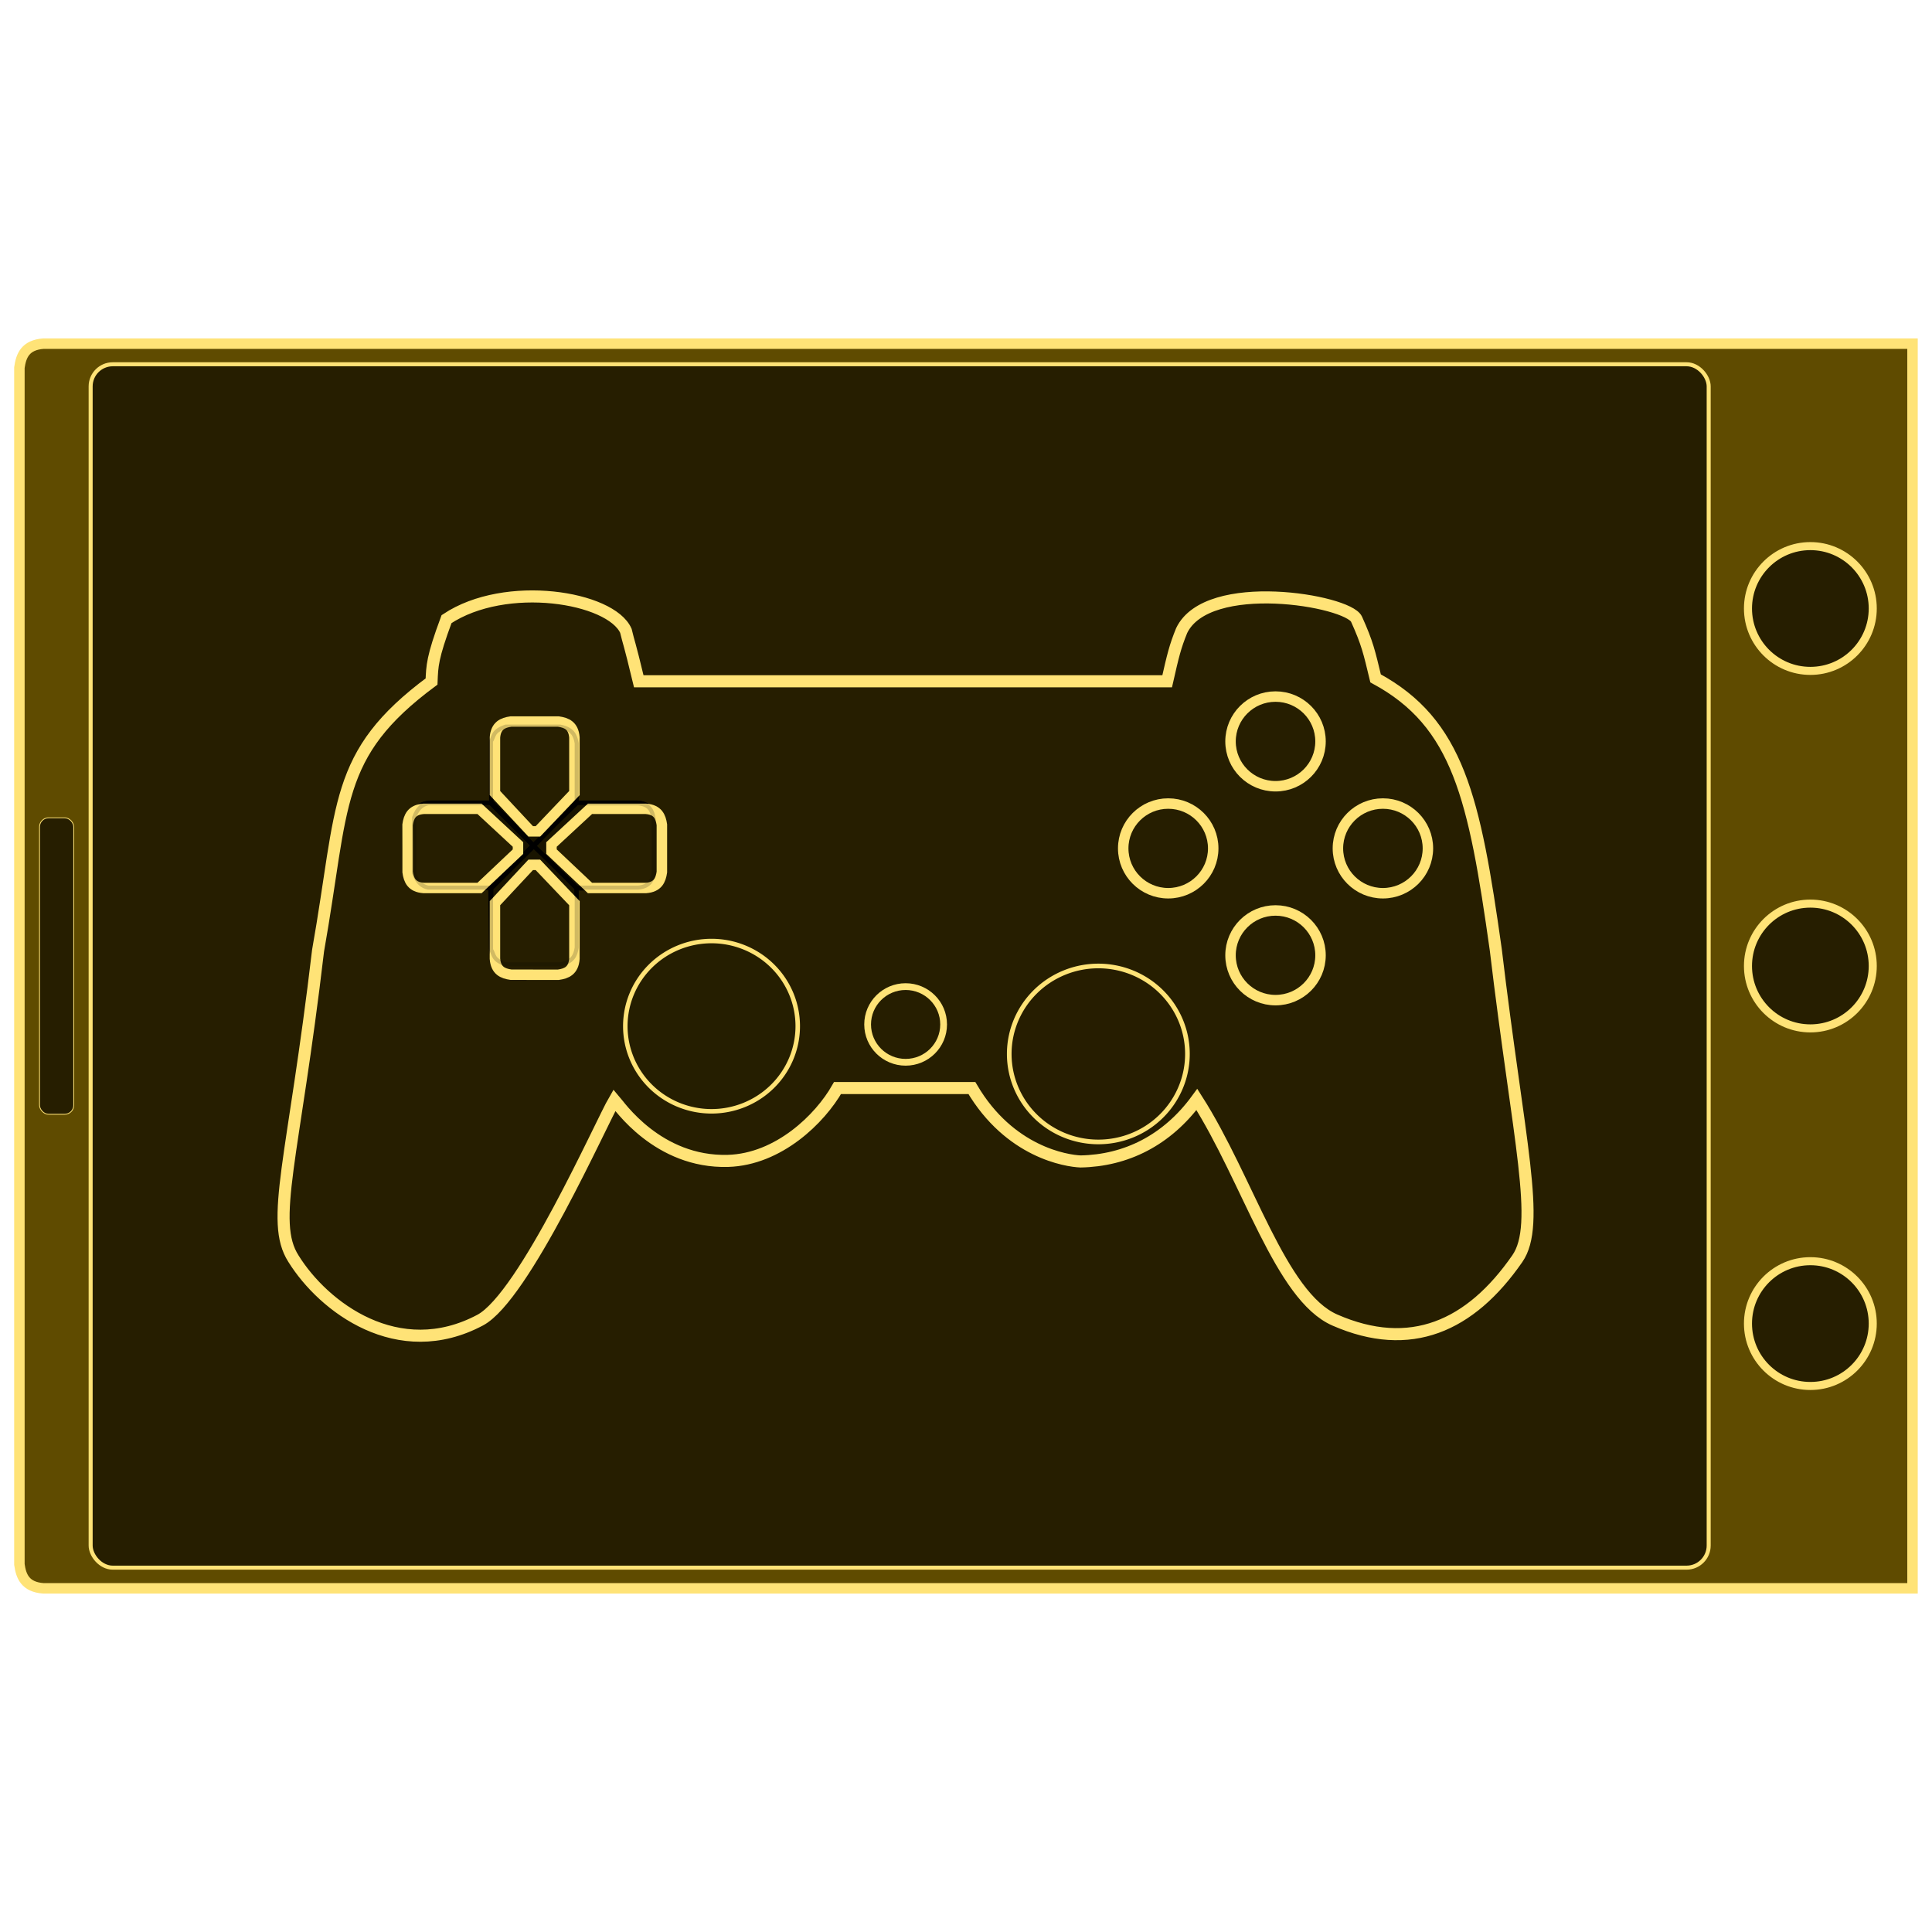<svg xmlns="http://www.w3.org/2000/svg" width="24" height="24"><g style="display:inline" transform="translate(.076)"><path d="M.165 4.567c.021-.151.074-.281.297-.298h23.22v15.462H.462c-.223-.017-.276-.146-.297-.297V5.003z" style="display:inline;fill:#5f4b00;fill-opacity:1;fill-rule:evenodd;stroke:#ffe377;stroke-width:.13;stroke-linecap:butt;stroke-linejoin:miter;stroke-miterlimit:4;stroke-dasharray:none;stroke-opacity:1"/><rect width="20.1" height="14.949" x="1.05" y="4.525" ry=".275" style="color:#000;clip-rule:nonzero;display:inline;overflow:visible;visibility:visible;opacity:1;isolation:auto;mix-blend-mode:normal;color-interpolation:sRGB;color-interpolation-filters:linearRGB;solid-color:#000;solid-opacity:1;vector-effect:none;fill:#261e00;fill-opacity:1;fill-rule:nonzero;stroke:#ffe377;stroke-width:.05;stroke-linecap:butt;stroke-linejoin:miter;stroke-miterlimit:4;stroke-dasharray:none;stroke-dashoffset:0;stroke-opacity:1;marker:none;color-rendering:auto;image-rendering:auto;shape-rendering:auto;text-rendering:auto"/><g transform="translate(.486 .959)"><circle cx="21.927" cy="6.6" r=".775" style="color:#000;display:inline;overflow:visible;visibility:visible;opacity:1;vector-effect:none;fill:#261e00;fill-opacity:1;fill-rule:evenodd;stroke:#ffe377;stroke-width:.1;stroke-linecap:butt;stroke-linejoin:miter;stroke-miterlimit:4;stroke-dasharray:none;stroke-dashoffset:0;stroke-opacity:1;marker:none"/><circle cx="21.927" cy="11.041" r=".775" style="color:#000;display:inline;overflow:visible;visibility:visible;opacity:1;vector-effect:none;fill:#261e00;fill-opacity:1;fill-rule:evenodd;stroke:#ffe377;stroke-width:.1;stroke-linecap:butt;stroke-linejoin:miter;stroke-miterlimit:4;stroke-dasharray:none;stroke-dashoffset:0;stroke-opacity:1;marker:none"/><circle cx="21.927" cy="15.483" r=".775" style="color:#000;display:inline;overflow:visible;visibility:visible;opacity:1;vector-effect:none;fill:#261e00;fill-opacity:1;fill-rule:evenodd;stroke:#ffe377;stroke-width:.1;stroke-linecap:butt;stroke-linejoin:miter;stroke-miterlimit:4;stroke-dasharray:none;stroke-dashoffset:0;stroke-opacity:1;marker:none"/></g><rect width=".425" height="3.683" x=".415" y="10.159" ry=".113" style="color:#000;clip-rule:nonzero;display:inline;overflow:visible;visibility:visible;opacity:1;isolation:auto;mix-blend-mode:normal;color-interpolation:sRGB;color-interpolation-filters:linearRGB;solid-color:#000;solid-opacity:1;vector-effect:none;fill:#261e00;fill-opacity:1;fill-rule:nonzero;stroke:#ffe377;stroke-width:.01;stroke-linecap:butt;stroke-linejoin:miter;stroke-miterlimit:4;stroke-dasharray:none;stroke-dashoffset:0;stroke-opacity:1;marker:none;color-rendering:auto;image-rendering:auto;shape-rendering:auto;text-rendering:auto"/></g><g style="display:inline;opacity:1"><path fill="none" d="M5.547 7.691c-.178.48-.178.581-.186.775-1.225.908-1.088 1.53-1.41 3.344-.304 2.588-.603 3.36-.306 3.825.373.601 1.3 1.306 2.32.764.548-.292 1.509-2.462 1.668-2.733.053.061.539.78 1.411.755.628-.019 1.143-.522 1.36-.905h1.669c.47.8 1.178.905 1.35.912.561-.01 1.072-.26 1.445-.77.64 1.003 1.037 2.444 1.714 2.74.936.41 1.683.08 2.267-.763.296-.429.017-1.442-.268-3.838-.266-1.887-.465-2.814-1.493-3.37-.08-.331-.101-.434-.237-.736-.11-.232-1.85-.528-2.172.142-.082.202-.107.309-.18.63H7.935c-.122-.507-.12-.46-.16-.627-.186-.419-1.49-.636-2.228-.145Z" style="display:inline;fill:#5f4b00;fill-opacity:0;fill-rule:evenodd;stroke:#ffe377;stroke-width:.15;stroke-miterlimit:4;stroke-dasharray:none;stroke-opacity:1;opacity:1"/><path d="M6.301 9c-.1.014-.187.049-.198.197v.766l.53.545.53-.545v-.766c-.01-.148-.097-.183-.197-.198h-.337zm0 3c-.1-.015-.187-.05-.198-.198v-.766l.53-.526.53.526v.766c-.01.148-.097.183-.197.197h-.337z" style="fill:#000;fill-opacity:.18;fill-rule:evenodd;stroke:#000;stroke-width:.05;stroke-linecap:butt;stroke-linejoin:miter;stroke-miterlimit:4;stroke-dasharray:none;stroke-opacity:1"/><path d="M5.143 10.168c.015-.1.05-.187.199-.198h.768l.524.54-.524.517h-.768c-.15-.01-.184-.097-.199-.197v-.335z" style="fill:#000;fill-opacity:.18;fill-rule:evenodd;stroke:#000;stroke-width:.05;stroke-linecap:butt;stroke-linejoin:miter;stroke-miterlimit:4;stroke-dasharray:none;stroke-opacity:1"/><path d="M8.117 10.168c-.014-.1-.05-.187-.198-.198h-.762l-.524.54.533.528.753-.01c.148-.012.184-.098.198-.198v-.335z" style="fill:#000;fill-opacity:.18;fill-rule:evenodd;stroke:#000;stroke-width:.05;stroke-linecap:butt;stroke-linejoin:miter;stroke-miterlimit:4;stroke-dasharray:none;stroke-opacity:1"/><path fill="none" d="M6.305 9.014c-.1.014-.186.05-.197.196v.758H5.36c-.094.016-.18.049-.208.208v.669c.057.168.122.143.184.184h.773v.776c.013.073.062.134.176.174h.699c.113-.04.163-.1.175-.174v-.776h.773c.063-.04.128-.016.185-.184v-.67c-.028-.158-.114-.191-.208-.207h-.75V9.21c-.01-.147-.096-.182-.196-.196H6.63z" style="display:inline;fill:#fbf4fd;fill-opacity:0;fill-rule:evenodd;stroke:#000;stroke-width:.05;stroke-linecap:butt;stroke-linejoin:miter;stroke-miterlimit:4;stroke-dasharray:none;stroke-opacity:.182"/><g style="display:inline;stroke-width:1.503"><path d="M432.93 718.948a35.702 35.255 0 0 1-35.702 35.255 35.702 35.255 0 0 1-35.701-35.255 35.702 35.255 0 0 1 35.701-35.255 35.702 35.255 0 0 1 35.702 35.255z" style="color:#000;display:inline;overflow:visible;visibility:visible;opacity:1;fill:#261e00;fill-opacity:.707;fill-rule:evenodd;stroke:#ffe377;stroke-width:1.863;stroke-linecap:butt;stroke-linejoin:miter;stroke-miterlimit:4;stroke-dasharray:none;stroke-dashoffset:0;stroke-opacity:1;marker:none" transform="matrix(.03 0 0 .03 -3.078 -8.821)"/></g><g style="display:inline;stroke-width:1.503"><path d="M432.93 718.948a35.702 35.255 0 0 1-35.702 35.255 35.702 35.255 0 0 1-35.701-35.255 35.702 35.255 0 0 1 35.701-35.255 35.702 35.255 0 0 1 35.702 35.255z" style="color:#000;display:inline;overflow:visible;visibility:visible;opacity:1;fill:#261e00;fill-opacity:.69;fill-rule:evenodd;stroke:#ffe377;stroke-width:1.863;stroke-linecap:butt;stroke-linejoin:miter;stroke-miterlimit:4;stroke-dasharray:none;stroke-dashoffset:0;stroke-opacity:1;marker:none" transform="matrix(-.031 0 0 -.031 25.958 35.38)"/></g><path d="M8.135 10.172c-.014-.1-.05-.187-.198-.198h-.769l-.546.529.546.528h.77c.148-.01.183-.097.197-.197v-.335zm-3.01 0c.014-.1.05-.187.198-.198h.769l.527.529-.527.528h-.769c-.149-.01-.184-.097-.198-.197v-.335z" style="fill:#000;fill-opacity:.18;fill-rule:evenodd;stroke:#000;stroke-width:.05;stroke-linecap:butt;stroke-linejoin:miter;stroke-miterlimit:4;stroke-dasharray:none;stroke-opacity:1"/><path d="M6.963 9.018c.1.014.187.05.198.198v.766l-.54.521-.52-.521v-.766c.01-.149.097-.184.197-.198h.337z" style="fill:#000;fill-opacity:.18;fill-rule:evenodd;stroke:#000;stroke-width:.05;stroke-linecap:butt;stroke-linejoin:miter;stroke-miterlimit:4;stroke-dasharray:none;stroke-opacity:1"/><path d="M6.963 11.98c.1-.013.187-.049.198-.197v-.759l-.54-.522-.531.531.01.75c.011.148.098.184.198.198h.337z" style="fill:#000;fill-opacity:.18;fill-rule:evenodd;stroke:#000;stroke-width:.05;stroke-linecap:butt;stroke-linejoin:miter;stroke-miterlimit:4;stroke-dasharray:none;stroke-opacity:1"/><g style="stroke-width:1.503"><path d="M4.644 7.782c-.15.022-.28.075-.297.298v1.04l.666.717h.134l.68-.717V8.08c-.017-.223-.147-.276-.298-.298H5.08zm0 4.736c-.15-.022-.28-.075-.297-.298v-1.04l.666-.717h.134l.68.717v1.041c-.017.223-.147.276-.298.298H5.08zm2.812-2.805c-.022-.151-.075-.281-.298-.298H6.117l-.717.667v.134l.717.68h1.041c.223-.017.276-.147.298-.298v-.449zm-4.736 0c.022-.151.075-.281.298-.298H4.06l.716.667v.134l-.716.68H3.018c-.223-.017-.276-.147-.297-.298v-.449z" style="fill:#261e00;fill-opacity:1;fill-rule:evenodd;stroke:#ffe377;stroke-width:.195;stroke-linecap:butt;stroke-linejoin:miter;stroke-miterlimit:4;stroke-dasharray:none;stroke-opacity:1" transform="matrix(.667 0 0 .664 3.249 3.796)"/></g><path fill="none" d="M8.12 10.175c-.014-.1-.049-.185-.196-.195h-.76v-.747c-.016-.094-.05-.18-.209-.207h-.672c-.168.057-.143.121-.184.183v.77H5.32c-.074.013-.135.062-.175.175v.697c.04.113.101.162.175.175h.78v.77c.04.062.016.127.184.184h.672c.16-.028.193-.114.208-.208v-.746h.761c.147-.011.182-.096.197-.196v-.33z" style="display:inline;fill:#fbf4fd;fill-opacity:0;fill-rule:evenodd;stroke:#000;stroke-width:.05;stroke-linecap:butt;stroke-linejoin:miter;stroke-miterlimit:4;stroke-dasharray:none;stroke-opacity:.182"/><ellipse cx="14.512" cy="10.539" rx=".559" ry=".557" style="color:#000;display:inline;overflow:visible;visibility:visible;opacity:1;fill:#261e00;fill-opacity:1;fill-rule:evenodd;stroke:#ffe377;stroke-width:.13;stroke-linecap:butt;stroke-linejoin:miter;stroke-miterlimit:4;stroke-dasharray:none;stroke-dashoffset:0;stroke-opacity:1;marker:none"/><ellipse cx="17.179" cy="10.539" rx=".559" ry=".557" style="color:#000;display:inline;overflow:visible;visibility:visible;opacity:1;fill:#261e00;fill-opacity:1;fill-rule:evenodd;stroke:#ffe377;stroke-width:.13;stroke-linecap:butt;stroke-linejoin:miter;stroke-miterlimit:4;stroke-dasharray:none;stroke-dashoffset:0;stroke-opacity:1;marker:none"/><ellipse cx="15.845" cy="9.21" rx=".559" ry=".557" style="color:#000;display:inline;overflow:visible;visibility:visible;opacity:1;fill:#261e00;fill-opacity:1;fill-rule:evenodd;stroke:#ffe377;stroke-width:.13;stroke-linecap:butt;stroke-linejoin:miter;stroke-miterlimit:4;stroke-dasharray:none;stroke-dashoffset:0;stroke-opacity:1;marker:none"/><ellipse cx="15.845" cy="11.867" rx=".559" ry=".557" style="color:#000;display:inline;overflow:visible;visibility:visible;opacity:1;fill:#261e00;fill-opacity:1;fill-rule:evenodd;stroke:#ffe377;stroke-width:.13;stroke-linecap:butt;stroke-linejoin:miter;stroke-miterlimit:4;stroke-dasharray:none;stroke-dashoffset:0;stroke-opacity:1;marker:none"/><ellipse cx="11.25" cy="12.726" rx=".472" ry=".47" style="color:#000;display:inline;overflow:visible;visibility:visible;opacity:1;fill:#261e00;fill-opacity:1;fill-rule:evenodd;stroke:#ffe377;stroke-width:.084;stroke-linecap:butt;stroke-linejoin:miter;stroke-miterlimit:4;stroke-dasharray:none;stroke-dashoffset:0;stroke-opacity:1;marker:none"/></g></svg>